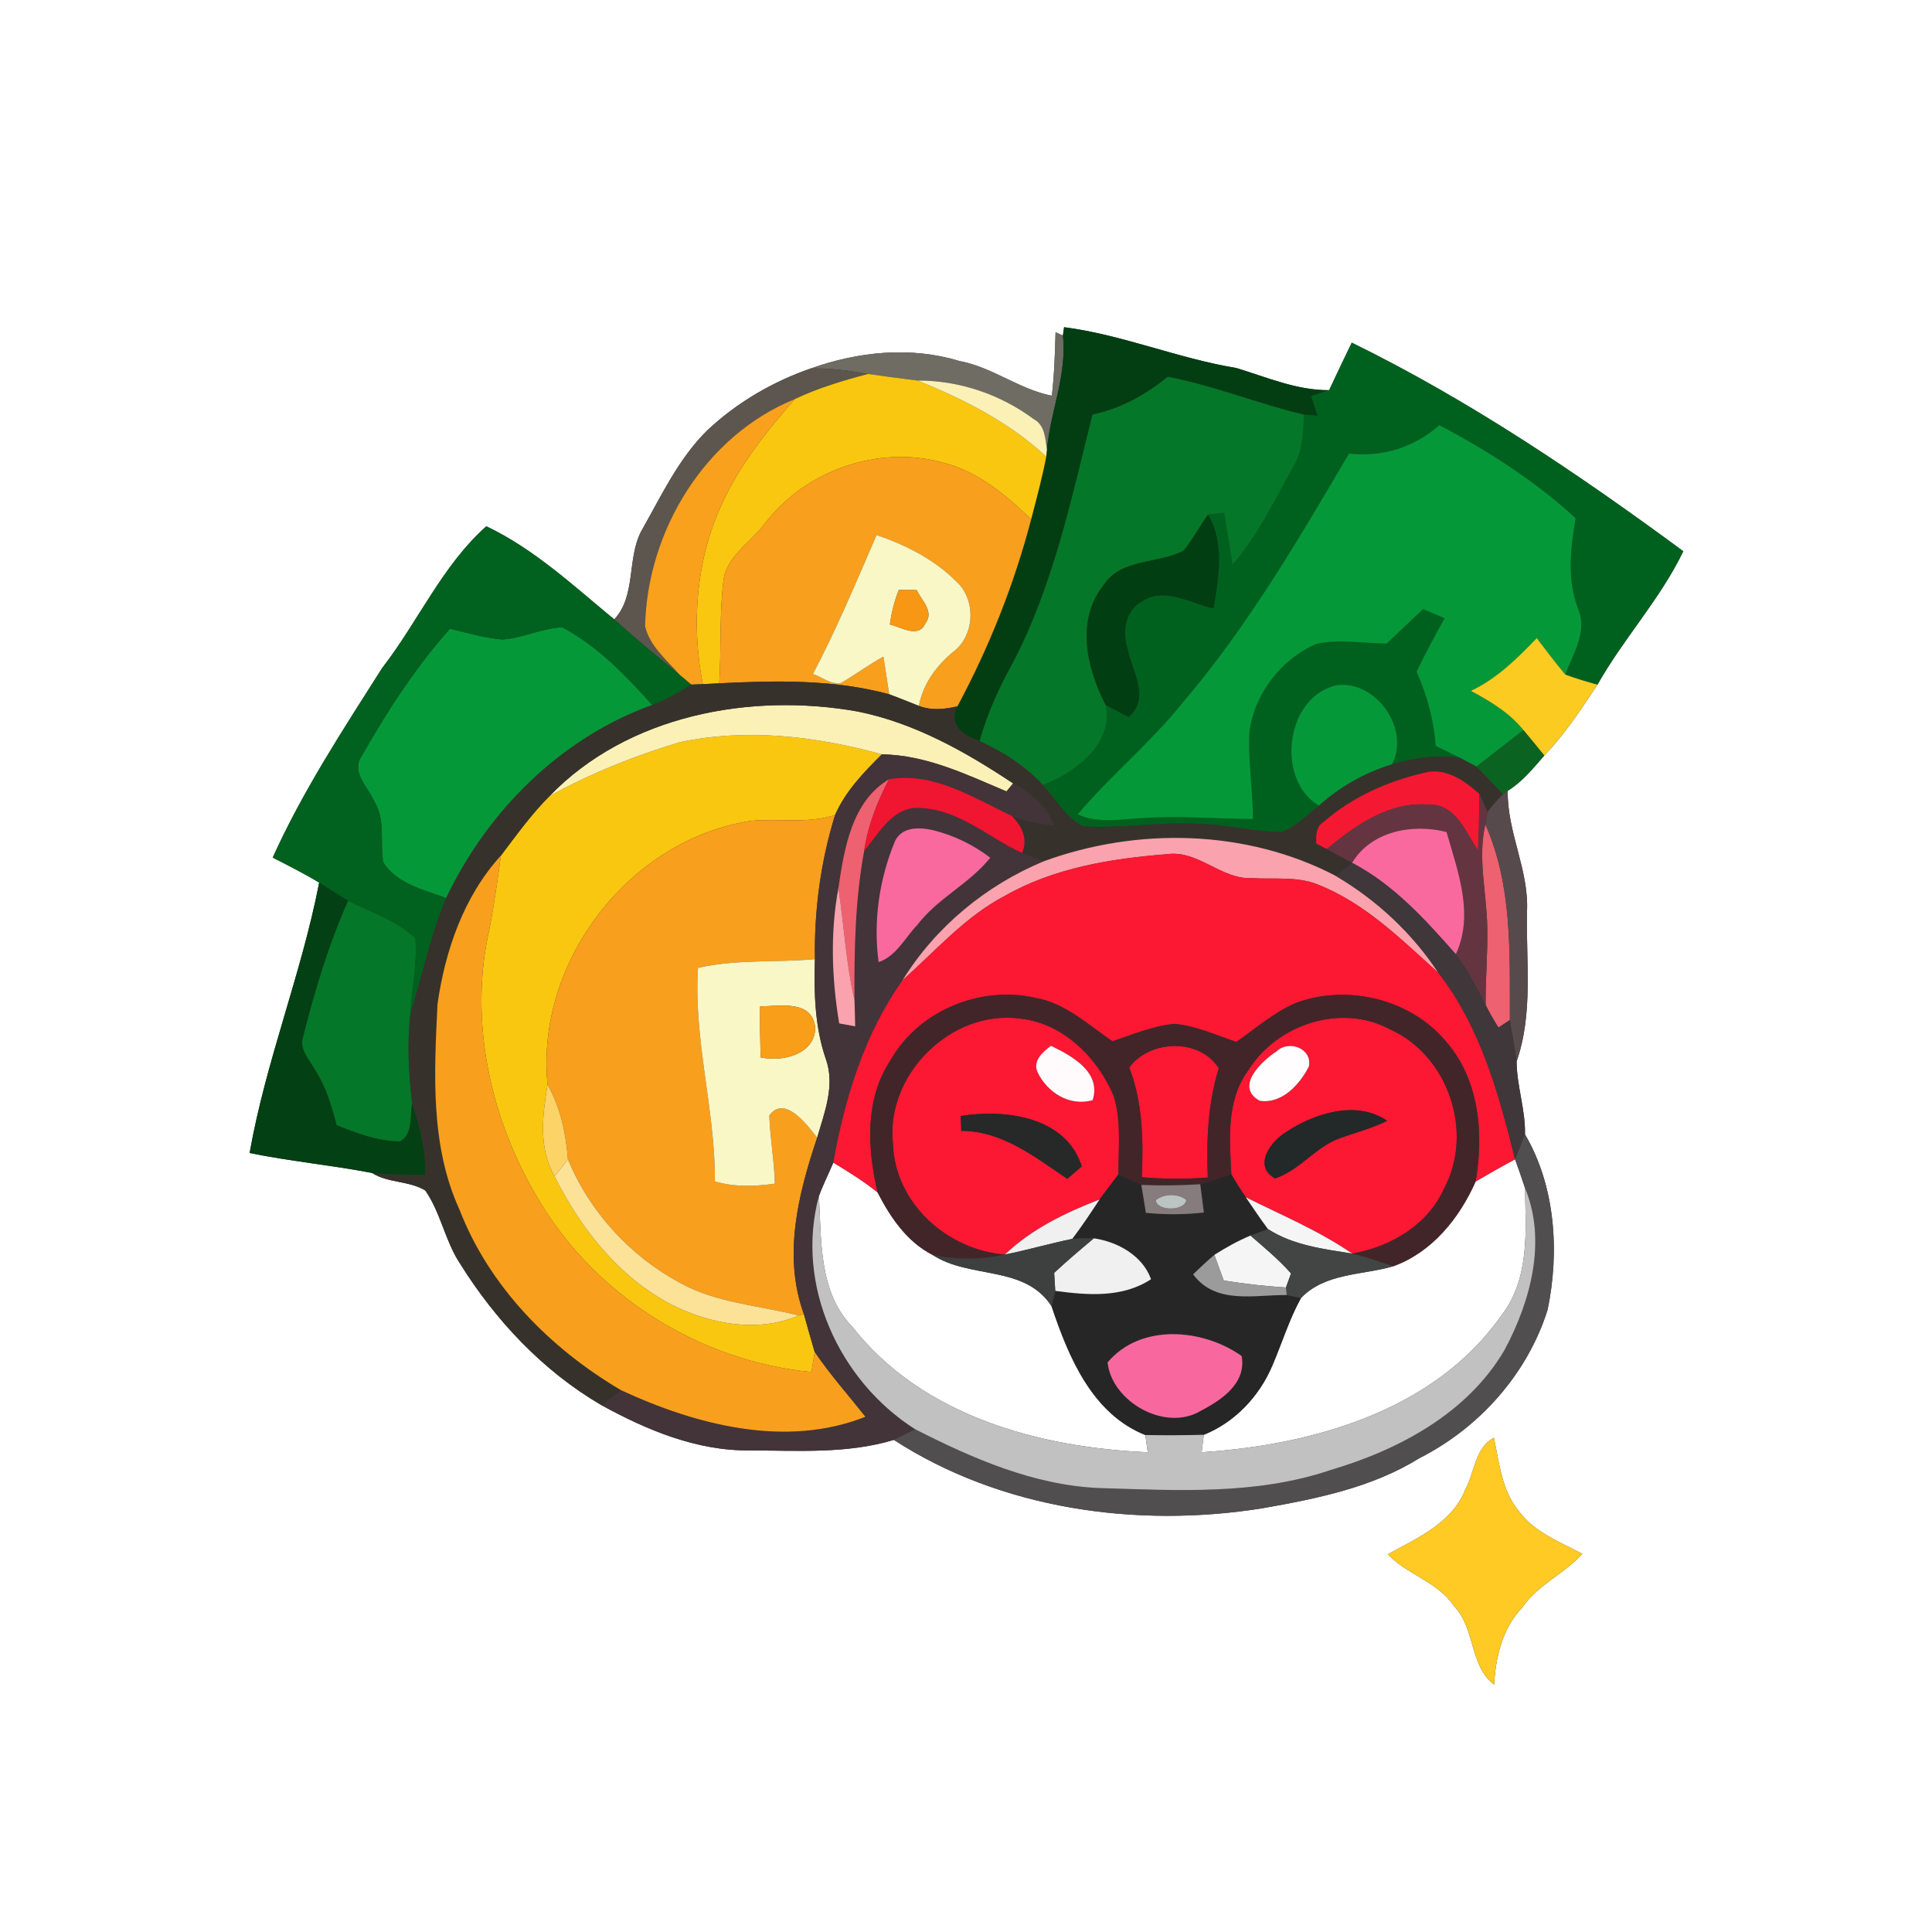 <?xml version="1.0" encoding="UTF-8" ?>
<!DOCTYPE svg PUBLIC "-//W3C//DTD SVG 1.1//EN" "http://www.w3.org/Graphics/SVG/1.1/DTD/svg11.dtd">
<svg width="250pt" height="250pt" viewBox="0 0 250 250" version="1.1" xmlns="http://www.w3.org/2000/svg">
<rect x="0" y="0" width="250" height="250" fill="#333333" stroke="none"/>
<g id="#ffffffff">
<path fill="#ffffff" opacity="1.00" d=" M 0.00 0.00 L 250.00 0.00 L 250.00 250.00 L 0.00 250.00 L 0.00 0.00 M 136.59 42.99 C 136.51 45.74 136.43 48.48 136.11 51.21 C 131.87 50.38 128.39 47.49 124.12 46.71 C 117.82 44.79 111.04 45.50 104.91 47.68 C 99.98 49.39 95.39 52.07 91.58 55.63 C 87.79 59.33 85.57 64.19 82.98 68.73 C 81.10 72.30 82.35 77.08 79.48 80.15 C 74.22 75.81 69.13 71.05 62.93 68.10 C 57.20 73.21 54.11 80.44 49.46 86.43 C 44.40 94.40 39.18 102.35 35.29 110.97 C 37.31 112.01 39.35 113.03 41.30 114.21 C 39.01 126.04 34.39 137.31 32.30 149.20 C 37.55 150.27 42.88 150.77 48.14 151.78 C 50.22 153.11 52.95 152.77 55.03 154.05 C 57.04 156.92 57.58 160.57 59.53 163.51 C 64.12 170.87 70.28 177.42 77.80 181.81 C 83.68 185.05 90.19 187.77 97.03 187.68 C 103.24 187.70 109.64 188.15 115.66 186.32 C 129.57 195.33 147.12 197.75 163.29 195.18 C 170.33 193.94 177.52 192.51 183.68 188.68 C 191.43 184.75 197.64 177.80 200.26 169.48 C 201.82 161.95 201.27 153.49 197.33 146.78 C 197.41 143.62 196.26 140.52 196.25 137.34 C 198.41 131.16 197.46 124.45 197.59 118.03 C 197.89 112.61 195.01 107.72 195.10 102.33 C 196.99 101.16 198.39 99.42 199.83 97.77 C 202.49 95.00 204.60 91.78 206.71 88.60 C 210.08 82.62 214.83 77.53 217.82 71.33 C 204.21 61.30 190.12 51.79 174.92 44.34 C 173.93 46.39 172.94 48.43 171.99 50.49 C 167.81 50.52 163.91 48.81 159.98 47.62 C 152.43 46.38 145.29 43.33 137.69 42.34 L 137.54 43.43 L 136.59 42.99 M 189.61 192.74 C 187.92 197.08 183.38 199.03 179.58 201.12 C 182.10 203.78 186.05 204.66 188.16 207.84 C 190.92 210.66 190.15 215.63 193.34 217.98 C 193.54 214.37 194.41 210.69 196.99 208.00 C 199.00 205.05 202.42 203.65 204.75 201.07 C 201.85 199.51 198.54 198.29 196.53 195.53 C 194.32 192.87 194.00 189.29 193.31 186.04 C 190.86 187.34 190.83 190.52 189.61 192.74 Z" />
<path fill="#ffffff" opacity="1.00" d=" M 196.05 150.01 C 196.48 151.22 196.92 152.44 197.32 153.68 C 197.47 159.29 197.94 165.53 194.26 170.24 C 185.62 182.57 169.81 186.99 155.49 187.92 C 155.56 187.36 155.70 186.23 155.77 185.66 C 159.78 184.05 162.94 180.70 164.62 176.75 C 165.88 173.83 166.80 170.76 168.34 167.97 C 171.47 164.70 176.23 165.03 180.27 163.86 C 185.30 162.05 188.84 157.64 190.95 152.88 C 192.64 151.89 194.33 150.93 196.05 150.01 Z" />
<path fill="#ffffff" opacity="1.00" d=" M 105.97 154.76 C 106.51 153.28 107.23 151.88 107.83 150.44 C 109.80 151.63 111.77 152.85 113.56 154.30 C 115.22 157.52 117.34 160.67 120.65 162.37 C 125.49 165.55 132.60 163.65 136.07 169.02 C 138.27 175.57 141.30 182.93 148.20 185.69 C 148.28 186.25 148.44 187.37 148.52 187.92 C 134.47 187.32 119.33 183.23 110.29 171.69 C 105.93 167.20 106.30 160.55 105.97 154.76 Z" />
</g>
<g id="#6e6c63ff">
<path fill="#6e6c63" opacity="1.00" d=" M 136.59 42.99 L 137.54 43.43 C 138.08 48.50 135.94 53.19 135.47 58.15 C 135.25 56.71 135.22 55.01 133.76 54.23 C 129.44 51.02 124.12 49.22 118.72 49.24 C 116.58 48.98 114.45 48.69 112.32 48.39 C 109.87 47.95 107.40 47.61 104.91 47.68 C 111.04 45.50 117.82 44.79 124.12 46.71 C 128.39 47.49 131.87 50.38 136.11 51.21 C 136.43 48.48 136.51 45.74 136.59 42.99 Z" />
</g>
<g id="#033e12ff">
<path fill="#033e12" opacity="1.00" d=" M 137.54 43.43 L 137.69 42.34 C 145.29 43.33 152.43 46.38 159.98 47.62 C 163.91 48.81 167.81 50.52 171.99 50.49 C 171.21 50.74 170.44 51.00 169.67 51.26 C 169.95 52.10 170.23 52.95 170.52 53.80 C 170.07 53.77 169.18 53.69 168.73 53.66 C 162.79 52.25 157.11 49.90 151.10 48.76 C 148.25 51.09 145.00 52.89 141.37 53.65 C 138.62 64.62 136.28 75.88 130.95 85.99 C 129.20 89.13 127.74 92.43 126.76 95.90 C 124.70 95.18 122.59 93.82 123.89 91.40 C 128.00 83.73 131.23 75.62 133.43 67.20 C 134.13 64.51 134.86 61.83 135.38 59.09 L 135.47 58.15 C 135.94 53.19 138.08 48.50 137.54 43.43 Z" />
</g>
<g id="#00611eff">
<path fill="#00611e" opacity="1.00" d=" M 171.99 50.49 C 172.94 48.43 173.93 46.39 174.92 44.34 C 190.12 51.79 204.21 61.30 217.82 71.33 C 214.83 77.53 210.08 82.62 206.71 88.60 C 205.31 88.21 203.91 87.80 202.55 87.29 C 203.54 84.60 205.45 81.75 204.22 78.81 C 202.74 75.02 203.23 70.96 203.88 67.05 C 198.64 62.24 192.54 58.32 186.25 55.02 C 182.99 57.90 178.88 59.18 174.56 58.69 C 168.00 69.85 161.42 81.11 152.97 91.00 C 148.85 96.15 143.70 100.34 139.45 105.38 C 142.17 106.62 145.16 105.97 148.02 105.85 C 152.72 105.52 157.43 105.97 162.13 105.98 C 162.13 102.21 161.47 98.46 161.68 94.69 C 162.31 89.77 165.81 85.25 170.36 83.31 C 173.33 82.67 176.41 83.24 179.42 83.28 C 180.99 81.79 182.57 80.30 184.14 78.82 C 185.07 79.21 186.00 79.60 186.93 80.00 C 185.66 82.27 184.44 84.57 183.30 86.91 C 184.65 89.95 185.54 93.18 185.78 96.51 C 186.81 97.03 187.85 97.54 188.89 98.05 C 185.94 97.65 182.95 98.05 180.12 98.91 C 182.52 94.36 178.11 88.07 173.06 88.65 C 166.31 90.03 165.01 100.93 170.68 104.26 C 169.13 105.48 167.68 106.94 165.82 107.68 C 162.19 107.61 158.64 106.66 155.00 106.60 C 150.04 106.31 145.10 107.26 140.15 106.93 C 137.87 105.79 136.63 103.38 134.93 101.57 C 139.08 100.03 144.17 96.23 143.07 91.22 C 144.07 91.74 145.07 92.26 146.06 92.78 C 148.91 90.27 146.46 86.81 145.89 83.86 C 145.17 81.68 145.66 78.83 147.90 77.75 C 150.80 75.92 154.09 78.11 157.03 78.73 C 157.69 74.72 158.49 70.29 156.32 66.58 C 157.01 66.50 157.71 66.42 158.41 66.36 C 158.77 68.59 159.12 70.83 159.49 73.06 C 162.79 69.28 164.94 64.69 167.38 60.35 C 168.59 58.33 168.64 55.93 168.73 53.66 C 169.18 53.69 170.07 53.77 170.52 53.80 C 170.23 52.95 169.95 52.10 169.67 51.26 C 170.44 51.00 171.21 50.74 171.99 50.49 Z" />
</g>
<g id="#5c564eff">
<path fill="#5c564e" opacity="1.00" d=" M 91.58 55.63 C 95.39 52.07 99.98 49.39 104.91 47.68 C 107.40 47.61 109.87 47.95 112.32 48.39 C 109.09 49.25 105.87 50.20 102.85 51.64 C 91.21 56.37 83.75 68.69 83.47 81.03 C 84.05 83.59 86.28 85.41 87.94 87.32 C 85.09 84.97 82.23 82.62 79.48 80.15 C 82.35 77.08 81.10 72.30 82.98 68.73 C 85.57 64.19 87.79 59.33 91.58 55.63 Z" />
</g>
<g id="#f9c710ff">
<path fill="#f9c710" opacity="1.00" d=" M 102.85 51.64 C 105.87 50.20 109.09 49.25 112.32 48.39 C 114.45 48.69 116.58 48.98 118.72 49.24 C 124.74 51.67 130.59 54.63 135.38 59.09 C 134.86 61.83 134.13 64.51 133.43 67.20 C 130.17 64.06 126.56 61.00 122.06 59.88 C 113.66 57.50 104.03 60.93 98.85 67.91 C 97.02 70.30 93.89 72.06 93.59 75.32 C 93.08 79.67 93.34 84.06 93.07 88.42 C 92.54 88.45 91.47 88.50 90.94 88.53 C 89.44 80.79 90.05 72.54 93.36 65.33 C 95.66 60.23 99.18 55.81 102.85 51.64 Z" />
<path fill="#f9c710" opacity="1.00" d=" M 87.97 96.04 C 96.65 94.20 105.64 95.27 114.11 97.61 C 111.76 99.95 109.40 102.38 108.06 105.46 C 104.54 106.61 100.82 105.89 97.21 106.21 C 81.40 108.61 69.28 124.45 70.85 140.34 C 70.21 144.28 69.64 148.54 71.75 152.17 C 75.13 159.01 80.14 165.34 87.02 168.88 C 92.02 171.36 98.07 172.49 103.35 170.22 L 104.02 170.04 C 104.47 171.68 104.95 173.32 105.42 174.96 C 105.32 175.61 105.11 176.90 105.00 177.54 C 90.63 176.17 77.11 167.73 69.73 155.30 C 63.48 144.94 60.61 132.19 63.32 120.26 C 63.94 117.10 64.38 113.90 64.82 110.71 C 66.82 108.07 68.75 105.37 71.10 103.02 C 76.43 100.07 82.14 97.79 87.97 96.04 Z" />
</g>
<g id="#fbf1b6ff">
<path fill="#fbf1b6" opacity="1.00" d=" M 118.72 49.24 C 124.12 49.22 129.44 51.02 133.76 54.23 C 135.22 55.01 135.25 56.71 135.47 58.15 L 135.38 59.09 C 130.59 54.63 124.74 51.67 118.72 49.24 Z" />
<path fill="#fbf1b6" opacity="1.00" d=" M 71.10 103.02 C 81.22 92.54 97.06 89.59 110.99 92.07 C 118.34 93.55 124.93 97.27 131.10 101.37 C 130.88 101.63 130.46 102.15 130.24 102.41 C 125.05 100.22 119.88 97.70 114.11 97.61 C 105.64 95.27 96.65 94.20 87.97 96.04 C 82.14 97.79 76.43 100.07 71.10 103.02 Z" />
</g>
<g id="#057728ff">
<path fill="#057728" opacity="1.00" d=" M 141.37 53.65 C 145.00 52.89 148.25 51.09 151.10 48.76 C 157.11 49.90 162.79 52.25 168.73 53.66 C 168.64 55.93 168.59 58.33 167.38 60.35 C 164.94 64.69 162.79 69.28 159.49 73.06 C 159.12 70.83 158.77 68.59 158.41 66.36 C 157.71 66.42 157.01 66.50 156.32 66.58 C 155.24 68.12 154.35 69.79 153.16 71.25 C 149.84 73.02 145.08 72.19 142.78 75.75 C 139.18 80.29 140.64 86.51 143.07 91.22 C 144.17 96.23 139.08 100.03 134.93 101.57 C 132.66 99.10 129.79 97.29 126.76 95.90 C 127.74 92.43 129.20 89.13 130.95 85.99 C 136.28 75.88 138.62 64.62 141.37 53.65 Z" />
<path fill="#057728" opacity="1.00" d=" M 39.20 134.22 C 40.71 128.21 42.51 122.21 45.04 116.54 C 47.99 118.05 51.28 119.08 53.75 121.39 C 54.03 124.67 53.29 127.93 53.10 131.21 C 52.67 135.07 52.88 138.96 53.34 142.81 C 53.00 144.47 53.50 146.74 51.75 147.71 C 48.89 147.67 46.17 146.66 43.56 145.60 C 42.89 143.08 42.16 140.53 40.68 138.34 C 40.02 137.05 38.69 135.81 39.20 134.22 Z" />
</g>
<g id="#f9a11dff">
<path fill="#f9a11d" opacity="1.00" d=" M 83.47 81.03 C 83.75 68.69 91.21 56.37 102.85 51.64 C 99.18 55.81 95.66 60.23 93.36 65.33 C 90.05 72.54 89.44 80.79 90.94 88.53 C 90.57 88.54 89.82 88.57 89.45 88.59 C 89.07 88.27 88.31 87.64 87.94 87.32 C 86.28 85.41 84.05 83.59 83.47 81.03 Z" />
</g>
<g id="#059838ff">
<path fill="#059838" opacity="1.00" d=" M 174.56 58.69 C 178.88 59.18 182.99 57.90 186.25 55.02 C 192.54 58.32 198.64 62.24 203.88 67.05 C 203.23 70.96 202.74 75.02 204.22 78.81 C 205.45 81.75 203.54 84.60 202.55 87.29 C 201.26 85.76 200.07 84.15 198.85 82.57 C 196.32 85.21 193.68 87.82 190.33 89.40 C 192.83 90.74 195.33 92.23 197.13 94.48 C 195.12 96.07 193.08 97.63 191.05 99.20 C 190.51 98.91 189.43 98.34 188.89 98.05 C 187.85 97.54 186.81 97.03 185.78 96.51 C 185.54 93.18 184.65 89.95 183.30 86.91 C 184.44 84.57 185.66 82.27 186.93 80.00 C 186.00 79.60 185.07 79.21 184.14 78.82 C 182.57 80.30 180.99 81.79 179.42 83.28 C 176.41 83.24 173.33 82.67 170.36 83.31 C 165.81 85.25 162.31 89.77 161.68 94.69 C 161.47 98.46 162.13 102.21 162.13 105.98 C 157.43 105.97 152.72 105.52 148.02 105.85 C 145.16 105.97 142.17 106.62 139.45 105.38 C 143.70 100.34 148.85 96.15 152.97 91.00 C 161.42 81.11 168.00 69.85 174.56 58.69 Z" />
<path fill="#059838" opacity="1.00" d=" M 58.22 81.36 C 60.46 81.89 62.69 82.56 65.00 82.75 C 67.66 82.59 70.11 81.26 72.77 81.18 C 77.34 83.61 80.99 87.41 84.40 91.23 C 72.55 95.50 63.12 104.93 57.74 116.20 C 54.83 115.15 51.36 114.36 49.59 111.58 C 49.14 108.94 49.93 106.00 48.39 103.63 C 47.60 101.79 45.39 99.92 46.80 97.84 C 50.08 92.03 53.78 86.36 58.22 81.36 Z" />
<path fill="#059838" opacity="1.00" d=" M 170.68 104.26 C 165.01 100.93 166.31 90.03 173.06 88.65 C 178.11 88.07 182.52 94.36 180.12 98.91 C 176.63 99.99 173.39 101.80 170.68 104.26 Z" />
</g>
<g id="#f89f1dff">
<path fill="#f89f1d" opacity="1.00" d=" M 98.85 67.91 C 104.03 60.93 113.66 57.50 122.06 59.88 C 126.56 61.00 130.17 64.06 133.43 67.20 C 131.23 75.62 128.00 83.73 123.89 91.40 C 122.24 91.79 120.52 91.97 118.90 91.34 C 119.46 88.49 121.14 86.18 123.34 84.35 C 126.17 82.25 126.34 77.58 123.74 75.23 C 120.89 72.38 117.22 70.52 113.43 69.23 C 110.80 75.28 108.27 81.37 105.19 87.21 C 106.38 87.62 107.50 88.62 108.83 88.38 C 110.69 87.30 112.42 86.01 114.31 84.97 C 114.57 86.59 114.81 88.21 115.06 89.84 C 107.90 87.89 100.41 88.06 93.07 88.42 C 93.34 84.06 93.08 79.67 93.59 75.32 C 93.89 72.06 97.02 70.30 98.85 67.91 Z" />
<path fill="#f89f1d" opacity="1.00" d=" M 97.21 106.21 C 100.82 105.89 104.54 106.61 108.06 105.46 C 106.19 111.50 105.35 117.81 105.45 124.12 C 100.41 124.56 95.29 124.11 90.32 125.24 C 89.72 134.53 92.55 143.60 92.51 152.88 C 95.04 153.62 97.68 153.54 100.27 153.16 C 100.19 150.21 99.65 147.29 99.55 144.35 C 101.48 141.62 104.46 145.54 105.74 147.22 C 103.29 154.51 101.28 162.51 104.02 170.04 L 103.35 170.22 C 98.21 168.91 92.72 168.62 87.99 166.00 C 81.53 162.52 76.28 156.80 73.49 150.01 C 73.23 146.63 72.52 143.31 70.85 140.34 C 69.28 124.45 81.40 108.61 97.21 106.21 Z" />
</g>
<g id="#013e11ff">
<path fill="#013e11" opacity="1.00" d=" M 153.16 71.25 C 154.35 69.79 155.24 68.12 156.32 66.58 C 158.49 70.29 157.69 74.72 157.03 78.73 C 154.09 78.11 150.80 75.92 147.90 77.75 C 145.66 78.83 145.17 81.68 145.89 83.86 C 146.46 86.81 148.91 90.27 146.06 92.78 C 145.07 92.26 144.07 91.74 143.07 91.22 C 140.64 86.51 139.18 80.29 142.78 75.75 C 145.08 72.19 149.84 73.02 153.16 71.25 Z" />
</g>
<g id="#01611eff">
<path fill="#01611e" opacity="1.00" d=" M 49.46 86.43 C 54.11 80.44 57.20 73.21 62.93 68.10 C 69.13 71.05 74.22 75.81 79.48 80.15 C 82.23 82.62 85.09 84.97 87.94 87.32 C 88.31 87.64 89.07 88.27 89.45 88.59 C 87.87 89.65 86.18 90.54 84.40 91.23 C 80.99 87.41 77.34 83.61 72.77 81.18 C 70.11 81.26 67.66 82.59 65.00 82.75 C 62.69 82.56 60.46 81.89 58.22 81.36 C 53.78 86.36 50.08 92.03 46.80 97.84 C 45.39 99.92 47.60 101.79 48.39 103.63 C 49.93 106.00 49.14 108.94 49.59 111.58 C 51.36 114.36 54.83 115.15 57.74 116.20 C 55.69 121.03 54.66 126.21 53.10 131.21 C 53.29 127.93 54.03 124.67 53.75 121.39 C 51.28 119.08 47.99 118.05 45.04 116.54 C 43.76 115.81 42.55 114.98 41.30 114.21 C 39.35 113.03 37.31 112.01 35.29 110.97 C 39.18 102.35 44.40 94.40 49.46 86.43 Z" />
</g>
<g id="#f9f7c5ff">
<path fill="#f9f7c5" opacity="1.00" d=" M 113.43 69.23 C 117.22 70.52 120.89 72.38 123.74 75.23 C 126.34 77.58 126.17 82.25 123.34 84.35 C 121.14 86.18 119.46 88.49 118.90 91.34 C 117.62 90.84 116.35 90.31 115.06 89.84 C 114.81 88.21 114.57 86.59 114.31 84.97 C 112.42 86.01 110.69 87.30 108.83 88.38 C 107.50 88.62 106.38 87.62 105.19 87.21 C 108.27 81.37 110.80 75.28 113.43 69.23 M 116.31 76.34 C 115.73 77.77 115.37 79.27 115.15 80.80 C 116.56 81.13 118.90 82.65 119.74 80.65 C 120.93 79.14 119.22 77.68 118.62 76.36 C 118.04 76.35 116.89 76.35 116.31 76.34 Z" />
<path fill="#f9f7c5" opacity="1.00" d=" M 90.32 125.24 C 95.29 124.11 100.41 124.56 105.45 124.12 C 105.31 128.48 105.44 132.87 106.86 137.03 C 108.09 140.45 106.69 143.93 105.74 147.22 C 104.46 145.54 101.48 141.62 99.55 144.35 C 99.65 147.29 100.19 150.21 100.27 153.16 C 97.68 153.54 95.04 153.62 92.51 152.88 C 92.55 143.60 89.72 134.53 90.32 125.24 M 98.36 130.23 C 98.34 132.43 98.36 134.62 98.42 136.82 C 101.23 137.45 105.42 136.44 105.49 133.03 C 105.14 129.33 100.97 130.19 98.36 130.23 Z" />
</g>
<g id="#f89714ff">
<path fill="#f89714" opacity="1.00" d=" M 116.31 76.34 C 116.89 76.35 118.04 76.35 118.62 76.36 C 119.22 77.68 120.93 79.14 119.74 80.65 C 118.90 82.65 116.56 81.13 115.15 80.80 C 115.37 79.27 115.73 77.77 116.31 76.34 Z" />
</g>
<g id="#fbcb22ff">
<path fill="#fbcb22" opacity="1.00" d=" M 190.33 89.40 C 193.68 87.82 196.32 85.21 198.85 82.57 C 200.07 84.15 201.26 85.76 202.55 87.29 C 203.91 87.80 205.31 88.21 206.71 88.60 C 204.60 91.78 202.49 95.00 199.83 97.77 C 198.93 96.67 198.04 95.57 197.13 94.48 C 195.33 92.23 192.83 90.74 190.33 89.40 Z" />
</g>
<g id="#36322bff">
<path fill="#36322b" opacity="1.00" d=" M 89.45 88.59 C 89.82 88.57 90.57 88.54 90.94 88.53 C 91.47 88.50 92.54 88.45 93.07 88.42 C 100.41 88.06 107.90 87.89 115.06 89.84 C 116.35 90.31 117.62 90.84 118.90 91.34 C 120.52 91.97 122.24 91.79 123.89 91.40 C 122.59 93.82 124.70 95.18 126.76 95.90 C 129.79 97.29 132.66 99.10 134.93 101.57 C 136.63 103.38 137.87 105.79 140.15 106.93 C 145.10 107.26 150.04 106.31 155.00 106.60 C 158.64 106.66 162.19 107.61 165.82 107.68 C 167.68 106.94 169.13 105.48 170.68 104.26 C 173.39 101.80 176.63 99.99 180.12 98.91 C 182.95 98.05 185.94 97.65 188.89 98.05 C 189.43 98.34 190.51 98.91 191.05 99.20 C 192.24 100.35 193.35 101.57 194.48 102.78 C 193.76 103.49 193.10 104.26 192.48 105.07 C 192.22 104.48 191.68 103.31 191.41 102.72 C 189.50 101.00 186.95 99.22 184.24 100.02 C 179.54 101.09 174.96 103.16 171.30 106.34 C 170.27 106.96 170.28 108.10 170.33 109.16 C 170.67 109.33 171.35 109.69 171.69 109.87 C 172.78 110.46 173.86 111.06 174.96 111.65 C 174.43 112.07 173.37 112.92 172.85 113.34 C 161.30 107.31 147.19 107.01 135.06 111.45 C 134.12 111.11 133.18 110.75 132.25 110.38 C 133.05 108.55 132.23 106.87 130.90 105.56 C 132.64 106.31 134.53 106.58 136.39 106.83 C 135.51 104.28 133.39 102.61 131.10 101.37 C 124.93 97.27 118.34 93.55 110.99 92.07 C 97.06 89.59 81.22 92.54 71.10 103.02 C 68.75 105.37 66.82 108.07 64.82 110.71 C 60.01 115.98 57.60 123.00 56.61 129.96 C 56.19 138.86 55.65 148.21 59.46 156.53 C 63.34 166.55 71.23 174.51 80.38 179.90 C 79.52 180.53 78.66 181.17 77.80 181.81 C 70.28 177.42 64.12 170.87 59.53 163.51 C 57.58 160.57 57.04 156.92 55.03 154.05 C 52.95 152.77 50.22 153.11 48.14 151.78 C 50.42 151.99 52.71 152.03 55.00 152.02 C 55.11 148.85 54.29 145.80 53.34 142.81 C 52.88 138.96 52.67 135.07 53.10 131.21 C 54.66 126.21 55.69 121.03 57.74 116.20 C 63.12 104.93 72.55 95.50 84.40 91.23 C 86.18 90.54 87.87 89.65 89.45 88.59 Z" />
</g>
<g id="#0a6320ff">
<path fill="#0a6320" opacity="1.00" d=" M 191.05 99.20 C 193.08 97.63 195.12 96.07 197.13 94.48 C 198.04 95.57 198.93 96.67 199.83 97.77 C 198.39 99.42 196.99 101.16 195.10 102.33 L 194.48 102.78 C 193.35 101.57 192.24 100.35 191.05 99.20 Z" />
</g>
<g id="#423438ff">
<path fill="#423438" opacity="1.00" d=" M 114.11 97.61 C 119.88 97.70 125.05 100.22 130.24 102.41 C 130.46 102.15 130.88 101.63 131.10 101.37 C 133.39 102.61 135.51 104.28 136.39 106.83 C 134.53 106.58 132.64 106.31 130.90 105.56 C 125.91 103.22 120.83 99.86 115.04 100.83 C 110.21 103.71 109.24 109.80 108.49 114.90 C 107.41 120.71 107.63 126.63 108.59 132.43 C 109.11 132.53 110.14 132.72 110.66 132.81 C 110.64 131.67 110.61 130.54 110.57 129.40 C 110.53 122.96 110.65 116.48 111.82 110.13 C 113.71 107.85 115.57 104.33 118.98 104.55 C 124.04 104.70 127.88 108.36 132.25 110.38 C 133.18 110.75 134.12 111.11 135.06 111.45 C 127.58 114.56 121.07 119.93 116.79 126.84 C 111.85 133.82 109.32 142.10 107.83 150.44 C 107.23 151.88 106.51 153.28 105.97 154.76 C 102.86 166.24 108.57 178.67 118.41 184.94 C 117.50 185.42 116.58 185.88 115.66 186.32 C 109.64 188.15 103.24 187.70 97.03 187.68 C 90.19 187.77 83.68 185.05 77.80 181.81 C 78.66 181.17 79.52 180.53 80.38 179.90 C 90.06 184.39 101.69 187.42 111.98 183.33 C 109.78 180.55 107.41 177.90 105.42 174.96 C 104.95 173.32 104.47 171.68 104.02 170.04 C 101.28 162.51 103.29 154.51 105.74 147.22 C 106.69 143.93 108.09 140.45 106.86 137.03 C 105.44 132.87 105.31 128.48 105.45 124.12 C 105.35 117.81 106.19 111.50 108.06 105.46 C 109.40 102.38 111.76 99.95 114.11 97.61 M 115.83 108.80 C 113.77 113.73 112.98 119.20 113.69 124.50 C 116.00 123.72 117.10 121.34 118.70 119.69 C 121.32 116.23 125.44 114.37 128.14 110.99 C 125.95 109.31 123.41 108.09 120.73 107.42 C 119.01 107.04 116.75 106.94 115.83 108.80 Z" />
</g>
<g id="#f51832ff">
<path fill="#f51832" opacity="1.00" d=" M 171.30 106.34 C 174.96 103.16 179.54 101.09 184.24 100.02 C 186.95 99.22 189.50 101.00 191.41 102.72 C 191.42 105.17 191.37 107.62 191.26 110.07 C 189.68 107.69 188.34 103.99 184.91 104.12 C 179.79 103.68 175.41 106.76 171.69 109.87 C 171.35 109.69 170.67 109.33 170.33 109.16 C 170.28 108.10 170.27 106.96 171.30 106.34 Z" />
</g>
<g id="#ee6170ff">
<path fill="#ee6170" opacity="1.00" d=" M 108.49 114.90 C 109.24 109.80 110.21 103.71 115.04 100.83 C 113.52 103.76 112.29 106.84 111.82 110.13 C 110.65 116.48 110.53 122.96 110.57 129.40 C 109.47 124.63 109.22 119.73 108.49 114.90 Z" />
<path fill="#ee6170" opacity="1.00" d=" M 192.20 106.67 C 195.75 114.66 195.35 123.46 195.38 131.99 C 195.01 132.23 194.27 132.72 193.90 132.97 C 193.30 132.02 192.74 131.05 192.24 130.05 C 192.20 126.70 192.53 123.37 192.45 120.02 C 192.39 115.57 191.18 111.10 192.20 106.67 Z" />
</g>
<g id="#f01531ff">
<path fill="#f01531" opacity="1.00" d=" M 115.04 100.83 C 120.83 99.86 125.91 103.22 130.90 105.56 C 132.23 106.87 133.05 108.55 132.25 110.38 C 127.88 108.36 124.04 104.70 118.98 104.55 C 115.57 104.33 113.71 107.85 111.82 110.13 C 112.29 106.84 113.52 103.76 115.04 100.83 Z" />
</g>
<g id="#574a4cff">
<path fill="#574a4c" opacity="1.00" d=" M 194.48 102.78 L 195.10 102.33 C 195.01 107.72 197.89 112.61 197.59 118.03 C 197.46 124.45 198.41 131.16 196.25 137.34 C 196.00 135.55 195.65 133.78 195.38 131.99 C 195.35 123.46 195.75 114.66 192.20 106.67 C 192.27 106.27 192.41 105.47 192.48 105.07 C 193.10 104.26 193.76 103.49 194.48 102.78 Z" />
</g>
<g id="#643540ff">
<path fill="#643540" opacity="1.00" d=" M 191.41 102.72 C 191.68 103.31 192.22 104.48 192.48 105.07 C 192.41 105.47 192.27 106.27 192.20 106.67 C 191.18 111.10 192.39 115.57 192.45 120.02 C 192.53 123.37 192.20 126.70 192.24 130.05 C 191.07 127.79 189.91 125.52 188.38 123.48 C 190.79 118.35 188.63 112.73 187.18 107.66 C 182.79 106.54 177.44 107.53 174.96 111.65 C 173.86 111.06 172.78 110.46 171.69 109.87 C 175.41 106.76 179.79 103.68 184.91 104.12 C 188.34 103.99 189.68 107.69 191.26 110.07 C 191.37 107.62 191.42 105.17 191.41 102.72 Z" />
</g>
<g id="#f9699eff">
<path fill="#f9699e" opacity="1.00" d=" M 115.83 108.80 C 116.75 106.94 119.01 107.04 120.73 107.42 C 123.41 108.09 125.95 109.31 128.14 110.99 C 125.44 114.37 121.32 116.23 118.70 119.69 C 117.10 121.34 116.00 123.72 113.69 124.50 C 112.98 119.20 113.77 113.73 115.83 108.80 Z" />
</g>
<g id="#fa699eff">
<path fill="#fa699e" opacity="1.00" d=" M 174.96 111.65 C 177.44 107.53 182.79 106.54 187.18 107.66 C 188.63 112.73 190.79 118.35 188.38 123.48 C 184.42 118.99 180.34 114.47 174.96 111.65 Z" />
</g>
<g id="#faa2adff">
<path fill="#faa2ad" opacity="1.00" d=" M 135.06 111.45 C 147.19 107.01 161.30 107.31 172.85 113.34 C 178.16 116.46 182.77 120.76 186.16 125.92 C 181.34 121.58 176.60 116.82 170.45 114.43 C 167.75 113.37 164.80 113.81 161.97 113.63 C 158.00 113.81 155.05 109.97 151.01 110.53 C 143.80 111.10 136.40 112.29 130.04 115.92 C 124.90 118.60 121.07 123.04 116.79 126.84 C 121.07 119.93 127.58 114.56 135.06 111.45 Z" />
<path fill="#faa2ad" opacity="1.00" d=" M 108.49 114.90 C 109.22 119.73 109.47 124.63 110.57 129.40 C 110.61 130.54 110.64 131.67 110.66 132.81 C 110.14 132.72 109.11 132.53 108.59 132.43 C 107.63 126.63 107.41 120.71 108.49 114.90 Z" />
</g>
<g id="#f8a01dff">
<path fill="#f8a01d" opacity="1.00" d=" M 56.61 129.96 C 57.60 123.00 60.01 115.98 64.82 110.71 C 64.38 113.90 63.94 117.10 63.32 120.26 C 60.61 132.19 63.48 144.94 69.73 155.30 C 77.11 167.73 90.63 176.17 105.00 177.54 C 105.11 176.90 105.32 175.61 105.42 174.96 C 107.41 177.90 109.78 180.55 111.98 183.33 C 101.69 187.42 90.06 184.39 80.38 179.90 C 71.23 174.51 63.34 166.55 59.46 156.53 C 55.65 148.21 56.19 138.86 56.61 129.96 Z" />
</g>
<g id="#fc1732ff">
<path fill="#fc1732" opacity="1.00" d=" M 130.04 115.92 C 136.40 112.29 143.80 111.10 151.01 110.53 C 155.05 109.97 158.00 113.81 161.97 113.63 C 164.80 113.81 167.75 113.37 170.45 114.43 C 176.60 116.82 181.34 121.58 186.16 125.92 C 191.58 132.92 193.95 141.56 196.05 150.01 C 194.33 150.93 192.64 151.89 190.95 152.88 C 192.02 146.72 191.42 139.73 187.16 134.83 C 182.57 129.27 174.36 127.30 167.66 129.79 C 164.82 131.01 162.49 133.10 159.97 134.83 C 157.35 133.94 154.78 132.75 152.01 132.49 C 149.20 132.73 146.59 133.88 143.95 134.74 C 140.78 132.60 137.84 129.77 133.93 129.11 C 126.81 127.52 118.87 130.78 115.24 137.19 C 111.87 142.26 112.24 148.63 113.56 154.30 C 111.77 152.85 109.80 151.63 107.83 150.44 C 109.32 142.10 111.85 133.82 116.79 126.84 C 121.07 123.04 124.90 118.60 130.04 115.92 Z" />
<path fill="#fc1732" opacity="1.00" d=" M 115.55 148.04 C 114.55 139.09 123.04 130.62 131.99 131.80 C 137.58 132.40 141.98 136.81 144.10 141.79 C 145.14 145.07 144.70 148.57 144.73 151.96 C 143.90 153.03 143.09 154.12 142.28 155.21 C 137.86 156.94 133.50 159.01 130.04 162.34 C 122.59 161.77 115.81 155.70 115.55 148.04 M 134.26 138.75 C 135.53 141.39 138.42 143.21 141.39 142.36 C 142.55 138.74 138.70 136.62 135.99 135.33 C 134.94 136.11 133.59 137.27 134.26 138.75 M 124.32 144.41 C 124.34 144.89 124.37 145.85 124.39 146.33 C 129.73 146.35 133.91 149.72 138.11 152.54 C 138.58 152.14 139.51 151.33 139.98 150.92 C 137.93 144.48 130.08 143.48 124.32 144.41 Z" />
<path fill="#fc1732" opacity="1.00" d=" M 161.51 138.53 C 165.18 132.58 173.48 129.79 179.79 133.16 C 187.39 136.51 190.78 146.48 186.86 153.80 C 184.74 158.56 179.95 161.32 174.98 162.22 C 170.68 159.26 165.85 157.25 161.21 154.93 C 160.54 153.97 159.92 152.98 159.34 151.96 C 159.09 147.44 158.66 142.40 161.51 138.53 M 165.22 136.02 C 163.26 137.30 159.71 140.64 163.01 142.44 C 165.88 142.88 168.19 140.33 169.37 138.00 C 169.83 135.68 166.81 134.53 165.22 136.02 M 166.45 146.47 C 164.44 147.67 162.08 150.87 165.00 152.49 C 168.17 151.43 170.22 148.43 173.35 147.29 C 175.41 146.55 177.53 146.01 179.50 145.03 C 175.53 142.33 170.13 144.03 166.45 146.47 Z" />
<path fill="#fc1732" opacity="1.00" d=" M 146.12 138.13 C 148.82 134.49 155.22 134.33 157.71 138.22 C 156.29 142.82 156.10 147.59 156.29 152.37 C 153.44 152.59 150.59 152.58 147.75 152.33 C 147.95 147.54 147.88 142.67 146.12 138.13 Z" />
</g>
<g id="#3f3739ff">
<path fill="#3f3739" opacity="1.00" d=" M 174.96 111.65 C 180.34 114.47 184.42 118.99 188.38 123.48 C 189.91 125.52 191.07 127.79 192.24 130.05 C 192.74 131.05 193.30 132.02 193.90 132.97 C 194.27 132.72 195.01 132.23 195.38 131.99 C 195.65 133.78 196.00 135.55 196.25 137.34 C 196.26 140.52 197.41 143.62 197.33 146.78 C 196.91 147.86 196.49 148.93 196.05 150.01 C 193.95 141.56 191.58 132.92 186.16 125.92 C 182.77 120.76 178.16 116.46 172.85 113.34 C 173.37 112.92 174.43 112.07 174.96 111.65 Z" />
</g>
<g id="#034013ff">
<path fill="#034013" opacity="1.00" d=" M 41.30 114.21 C 42.55 114.98 43.76 115.81 45.04 116.54 C 42.51 122.21 40.71 128.21 39.20 134.22 C 38.69 135.81 40.02 137.05 40.68 138.34 C 42.16 140.53 42.89 143.08 43.56 145.60 C 46.17 146.66 48.89 147.67 51.75 147.71 C 53.50 146.74 53.00 144.47 53.34 142.81 C 54.29 145.80 55.11 148.85 55.00 152.02 C 52.71 152.03 50.42 151.99 48.14 151.78 C 42.88 150.77 37.55 150.27 32.30 149.20 C 34.39 137.31 39.01 126.04 41.30 114.21 Z" />
</g>
<g id="#422529ff">
<path fill="#422529" opacity="1.00" d=" M 115.24 137.19 C 118.87 130.78 126.81 127.52 133.93 129.11 C 137.84 129.77 140.78 132.60 143.95 134.74 C 146.59 133.88 149.20 132.73 152.01 132.49 C 154.78 132.75 157.35 133.94 159.97 134.83 C 162.49 133.10 164.82 131.01 167.66 129.79 C 174.36 127.30 182.57 129.27 187.16 134.83 C 191.42 139.73 192.02 146.72 190.95 152.88 C 188.84 157.64 185.30 162.05 180.27 163.86 C 178.53 163.26 176.78 162.66 174.98 162.22 C 179.95 161.32 184.74 158.56 186.86 153.80 C 190.78 146.48 187.39 136.51 179.79 133.16 C 173.48 129.79 165.18 132.58 161.51 138.53 C 158.66 142.40 159.09 147.44 159.34 151.96 C 158.00 152.41 156.66 152.86 155.31 153.24 C 152.77 153.40 150.22 153.44 147.69 153.33 C 146.69 152.88 145.70 152.43 144.73 151.96 C 144.70 148.57 145.14 145.07 144.10 141.79 C 141.98 136.81 137.58 132.40 131.99 131.80 C 123.04 130.62 114.55 139.09 115.55 148.04 C 115.81 155.70 122.59 161.77 130.04 162.34 C 126.95 163.03 123.74 163.03 120.65 162.37 C 117.34 160.67 115.22 157.52 113.56 154.30 C 112.24 148.63 111.87 142.26 115.24 137.19 M 146.12 138.13 C 147.88 142.67 147.95 147.54 147.75 152.33 C 150.59 152.58 153.44 152.59 156.29 152.37 C 156.10 147.59 156.29 142.82 157.71 138.22 C 155.22 134.33 148.82 134.49 146.12 138.13 Z" />
</g>
<g id="#f89e18ff">
<path fill="#f89e18" opacity="1.00" d=" M 98.36 130.23 C 100.97 130.19 105.14 129.33 105.49 133.03 C 105.42 136.44 101.23 137.45 98.42 136.82 C 98.36 134.62 98.34 132.43 98.36 130.23 Z" />
</g>
<g id="#fffafbff">
<path fill="#fffafb" opacity="1.00" d=" M 134.26 138.75 C 133.59 137.27 134.94 136.11 135.99 135.33 C 138.70 136.62 142.55 138.74 141.39 142.36 C 138.42 143.21 135.53 141.39 134.26 138.75 Z" />
</g>
<g id="#fffdfdff">
<path fill="#fffdfd" opacity="1.00" d=" M 165.22 136.02 C 166.81 134.53 169.83 135.68 169.37 138.00 C 168.19 140.33 165.88 142.88 163.01 142.44 C 159.71 140.64 163.26 137.30 165.22 136.02 Z" />
</g>
<g id="#fbd367ff">
<path fill="#fbd367" opacity="1.00" d=" M 71.75 152.17 C 69.64 148.54 70.21 144.28 70.85 140.34 C 72.52 143.31 73.23 146.63 73.49 150.01 C 72.94 150.76 72.37 151.48 71.75 152.17 Z" />
</g>
<g id="#272828ff">
<path fill="#272828" opacity="1.00" d=" M 124.32 144.41 C 130.08 143.48 137.93 144.48 139.98 150.92 C 139.51 151.33 138.58 152.14 138.11 152.54 C 133.91 149.72 129.73 146.35 124.39 146.33 C 124.37 145.85 124.34 144.89 124.32 144.41 Z" />
</g>
<g id="#232828ff">
<path fill="#232828" opacity="1.00" d=" M 166.45 146.47 C 170.13 144.03 175.53 142.33 179.50 145.03 C 177.53 146.01 175.41 146.55 173.35 147.29 C 170.22 148.43 168.17 151.43 165.00 152.49 C 162.08 150.87 164.44 147.67 166.45 146.47 Z" />
</g>
<g id="#514e4fff">
<path fill="#514e4f" opacity="1.00" d=" M 197.33 146.78 C 201.27 153.49 201.82 161.95 200.26 169.48 C 197.64 177.80 191.43 184.75 183.68 188.68 C 177.52 192.51 170.33 193.94 163.29 195.18 C 147.12 197.75 129.57 195.33 115.66 186.32 C 116.58 185.88 117.50 185.42 118.41 184.94 C 125.83 188.71 133.68 192.16 142.13 192.55 C 152.15 192.85 162.49 193.50 172.15 190.23 C 181.00 187.62 189.91 182.88 194.70 174.67 C 198.07 168.37 200.19 160.57 197.32 153.68 C 196.92 152.44 196.48 151.22 196.05 150.01 C 196.49 148.93 196.91 147.86 197.33 146.78 Z" />
</g>
<g id="#fce297ff">
<path fill="#fce297" opacity="1.00" d=" M 71.75 152.17 C 72.37 151.48 72.94 150.76 73.49 150.01 C 76.28 156.80 81.53 162.52 87.99 166.00 C 92.72 168.62 98.21 168.91 103.35 170.22 C 98.07 172.49 92.02 171.36 87.02 168.88 C 80.14 165.34 75.13 159.01 71.75 152.17 Z" />
</g>
<g id="#262626ff">
<path fill="#262626" opacity="1.00" d=" M 144.73 151.96 C 145.70 152.43 146.69 152.88 147.69 153.33 C 147.88 154.53 148.08 155.73 148.28 156.94 C 150.78 157.19 153.29 157.18 155.78 156.90 C 155.62 155.68 155.47 154.46 155.31 153.24 C 156.66 152.86 158.00 152.41 159.34 151.96 C 159.92 152.98 160.54 153.97 161.21 154.93 C 162.15 156.31 163.08 157.71 164.08 159.05 C 163.51 159.26 162.38 159.67 161.81 159.88 C 160.18 160.57 158.63 161.43 157.14 162.38 C 156.18 163.18 155.28 164.04 154.39 164.90 C 157.32 168.85 162.30 167.53 166.50 167.58 C 166.96 167.67 167.88 167.87 168.34 167.97 C 166.80 170.76 165.88 173.83 164.62 176.75 C 162.94 180.70 159.78 184.05 155.77 185.66 C 153.25 185.73 150.72 185.74 148.20 185.69 C 141.30 182.93 138.27 175.57 136.07 169.02 C 136.19 168.53 136.43 167.53 136.55 167.04 C 140.74 167.60 145.23 167.97 148.94 165.53 C 147.87 162.48 144.59 160.67 141.54 160.24 C 140.61 160.23 139.68 160.25 138.75 160.31 C 140.00 158.66 141.15 156.94 142.28 155.21 C 143.09 154.12 143.90 153.03 144.73 151.96 M 143.32 176.30 C 143.87 181.40 150.82 185.36 155.45 182.52 C 158.15 181.11 161.30 178.96 160.67 175.47 C 155.64 171.90 147.58 171.22 143.32 176.30 Z" />
</g>
<g id="#867b7dff">
<path fill="#867b7d" opacity="1.00" d=" M 147.69 153.33 C 150.22 153.44 152.77 153.40 155.31 153.24 C 155.47 154.46 155.62 155.68 155.78 156.90 C 153.29 157.18 150.78 157.19 148.28 156.94 C 148.08 155.73 147.88 154.53 147.69 153.33 M 149.56 155.30 C 149.68 156.77 153.35 156.73 153.50 155.27 C 152.43 154.40 150.62 154.45 149.56 155.30 Z" />
</g>
<g id="#c1c1c1ff">
<path fill="#c1c1c1" opacity="1.00" d=" M 197.32 153.68 C 200.19 160.57 198.07 168.37 194.70 174.67 C 189.91 182.88 181.00 187.62 172.15 190.23 C 162.49 193.50 152.15 192.85 142.13 192.55 C 133.68 192.16 125.83 188.71 118.41 184.94 C 108.57 178.67 102.86 166.24 105.97 154.76 C 106.30 160.55 105.93 167.20 110.29 171.69 C 119.33 183.23 134.47 187.32 148.52 187.92 C 148.44 187.37 148.28 186.25 148.20 185.69 C 150.72 185.74 153.25 185.73 155.77 185.66 C 155.70 186.23 155.56 187.36 155.49 187.92 C 169.81 186.99 185.62 182.57 194.26 170.24 C 197.94 165.53 197.47 159.29 197.32 153.68 Z" />
</g>
<g id="#f0f0f0ff">
<path fill="#f0f0f0" opacity="1.00" d=" M 130.04 162.34 C 133.50 159.01 137.86 156.94 142.28 155.21 C 141.15 156.94 140.00 158.66 138.75 160.31 C 135.83 160.91 132.97 161.75 130.04 162.34 Z" />
<path fill="#f0f0f0" opacity="1.00" d=" M 141.54 160.24 C 144.59 160.67 147.87 162.48 148.94 165.53 C 145.23 167.97 140.74 167.60 136.55 167.04 C 136.52 166.46 136.45 165.29 136.41 164.71 C 138.06 163.16 139.80 161.70 141.54 160.24 Z" />
</g>
<g id="#bbc4c3ff">
<path fill="#bbc4c3" opacity="1.00" d=" M 149.56 155.30 C 150.62 154.45 152.43 154.40 153.50 155.27 C 153.35 156.73 149.68 156.77 149.56 155.30 Z" />
</g>
<g id="#f5f5f5ff">
<path fill="#f5f5f5" opacity="1.00" d=" M 161.21 154.93 C 165.85 157.25 170.68 159.26 174.98 162.22 C 171.24 161.62 167.35 161.15 164.08 159.05 C 163.08 157.71 162.15 156.31 161.21 154.93 Z" />
<path fill="#f5f5f5" opacity="1.00" d=" M 157.14 162.38 C 158.63 161.43 160.18 160.57 161.81 159.88 C 163.61 161.45 165.47 162.98 167.06 164.78 C 166.89 165.24 166.57 166.15 166.40 166.60 C 163.70 166.43 161.02 166.13 158.35 165.70 C 158.05 164.87 157.44 163.21 157.14 162.38 Z" />
</g>
<g id="#424544ff">
<path fill="#424544" opacity="1.00" d=" M 164.08 159.05 C 167.35 161.15 171.24 161.62 174.98 162.22 C 176.78 162.66 178.53 163.26 180.27 163.86 C 176.23 165.03 171.47 164.70 168.34 167.97 C 167.88 167.87 166.96 167.67 166.50 167.58 L 166.40 166.60 C 166.57 166.15 166.89 165.24 167.06 164.78 C 165.47 162.98 163.61 161.45 161.81 159.88 C 162.38 159.67 163.51 159.26 164.08 159.05 Z" />
</g>
<g id="#3e3f3fff">
<path fill="#3e3f3f" opacity="1.00" d=" M 130.04 162.34 C 132.97 161.75 135.83 160.91 138.75 160.31 C 139.68 160.25 140.61 160.23 141.54 160.24 C 139.80 161.70 138.06 163.16 136.41 164.71 C 136.45 165.29 136.52 166.46 136.55 167.04 C 136.43 167.53 136.19 168.53 136.07 169.02 C 132.60 163.65 125.49 165.55 120.65 162.37 C 123.74 163.03 126.95 163.03 130.04 162.34 Z" />
</g>
<g id="#9b9b9bff">
<path fill="#9b9b9b" opacity="1.00" d=" M 154.39 164.90 C 155.28 164.04 156.18 163.18 157.14 162.38 C 157.44 163.21 158.05 164.87 158.35 165.70 C 161.02 166.13 163.70 166.43 166.40 166.60 L 166.50 167.58 C 162.30 167.53 157.32 168.85 154.39 164.90 Z" />
</g>
<g id="#f8689eff">
<path fill="#f8689e" opacity="1.00" d=" M 143.32 176.30 C 147.58 171.22 155.64 171.90 160.67 175.47 C 161.30 178.96 158.15 181.11 155.45 182.52 C 150.82 185.36 143.87 181.40 143.32 176.30 Z" />
</g>
<g id="#ffca23ff">
<path fill="#ffca23" opacity="1.00" d=" M 189.61 192.74 C 190.83 190.52 190.86 187.34 193.31 186.04 C 194.00 189.29 194.32 192.87 196.53 195.53 C 198.54 198.29 201.85 199.51 204.75 201.07 C 202.42 203.65 199.00 205.05 196.99 208.00 C 194.41 210.69 193.54 214.37 193.34 217.98 C 190.15 215.63 190.92 210.66 188.16 207.84 C 186.05 204.66 182.10 203.78 179.58 201.12 C 183.38 199.03 187.92 197.08 189.61 192.74 Z" />
</g>
</svg>
